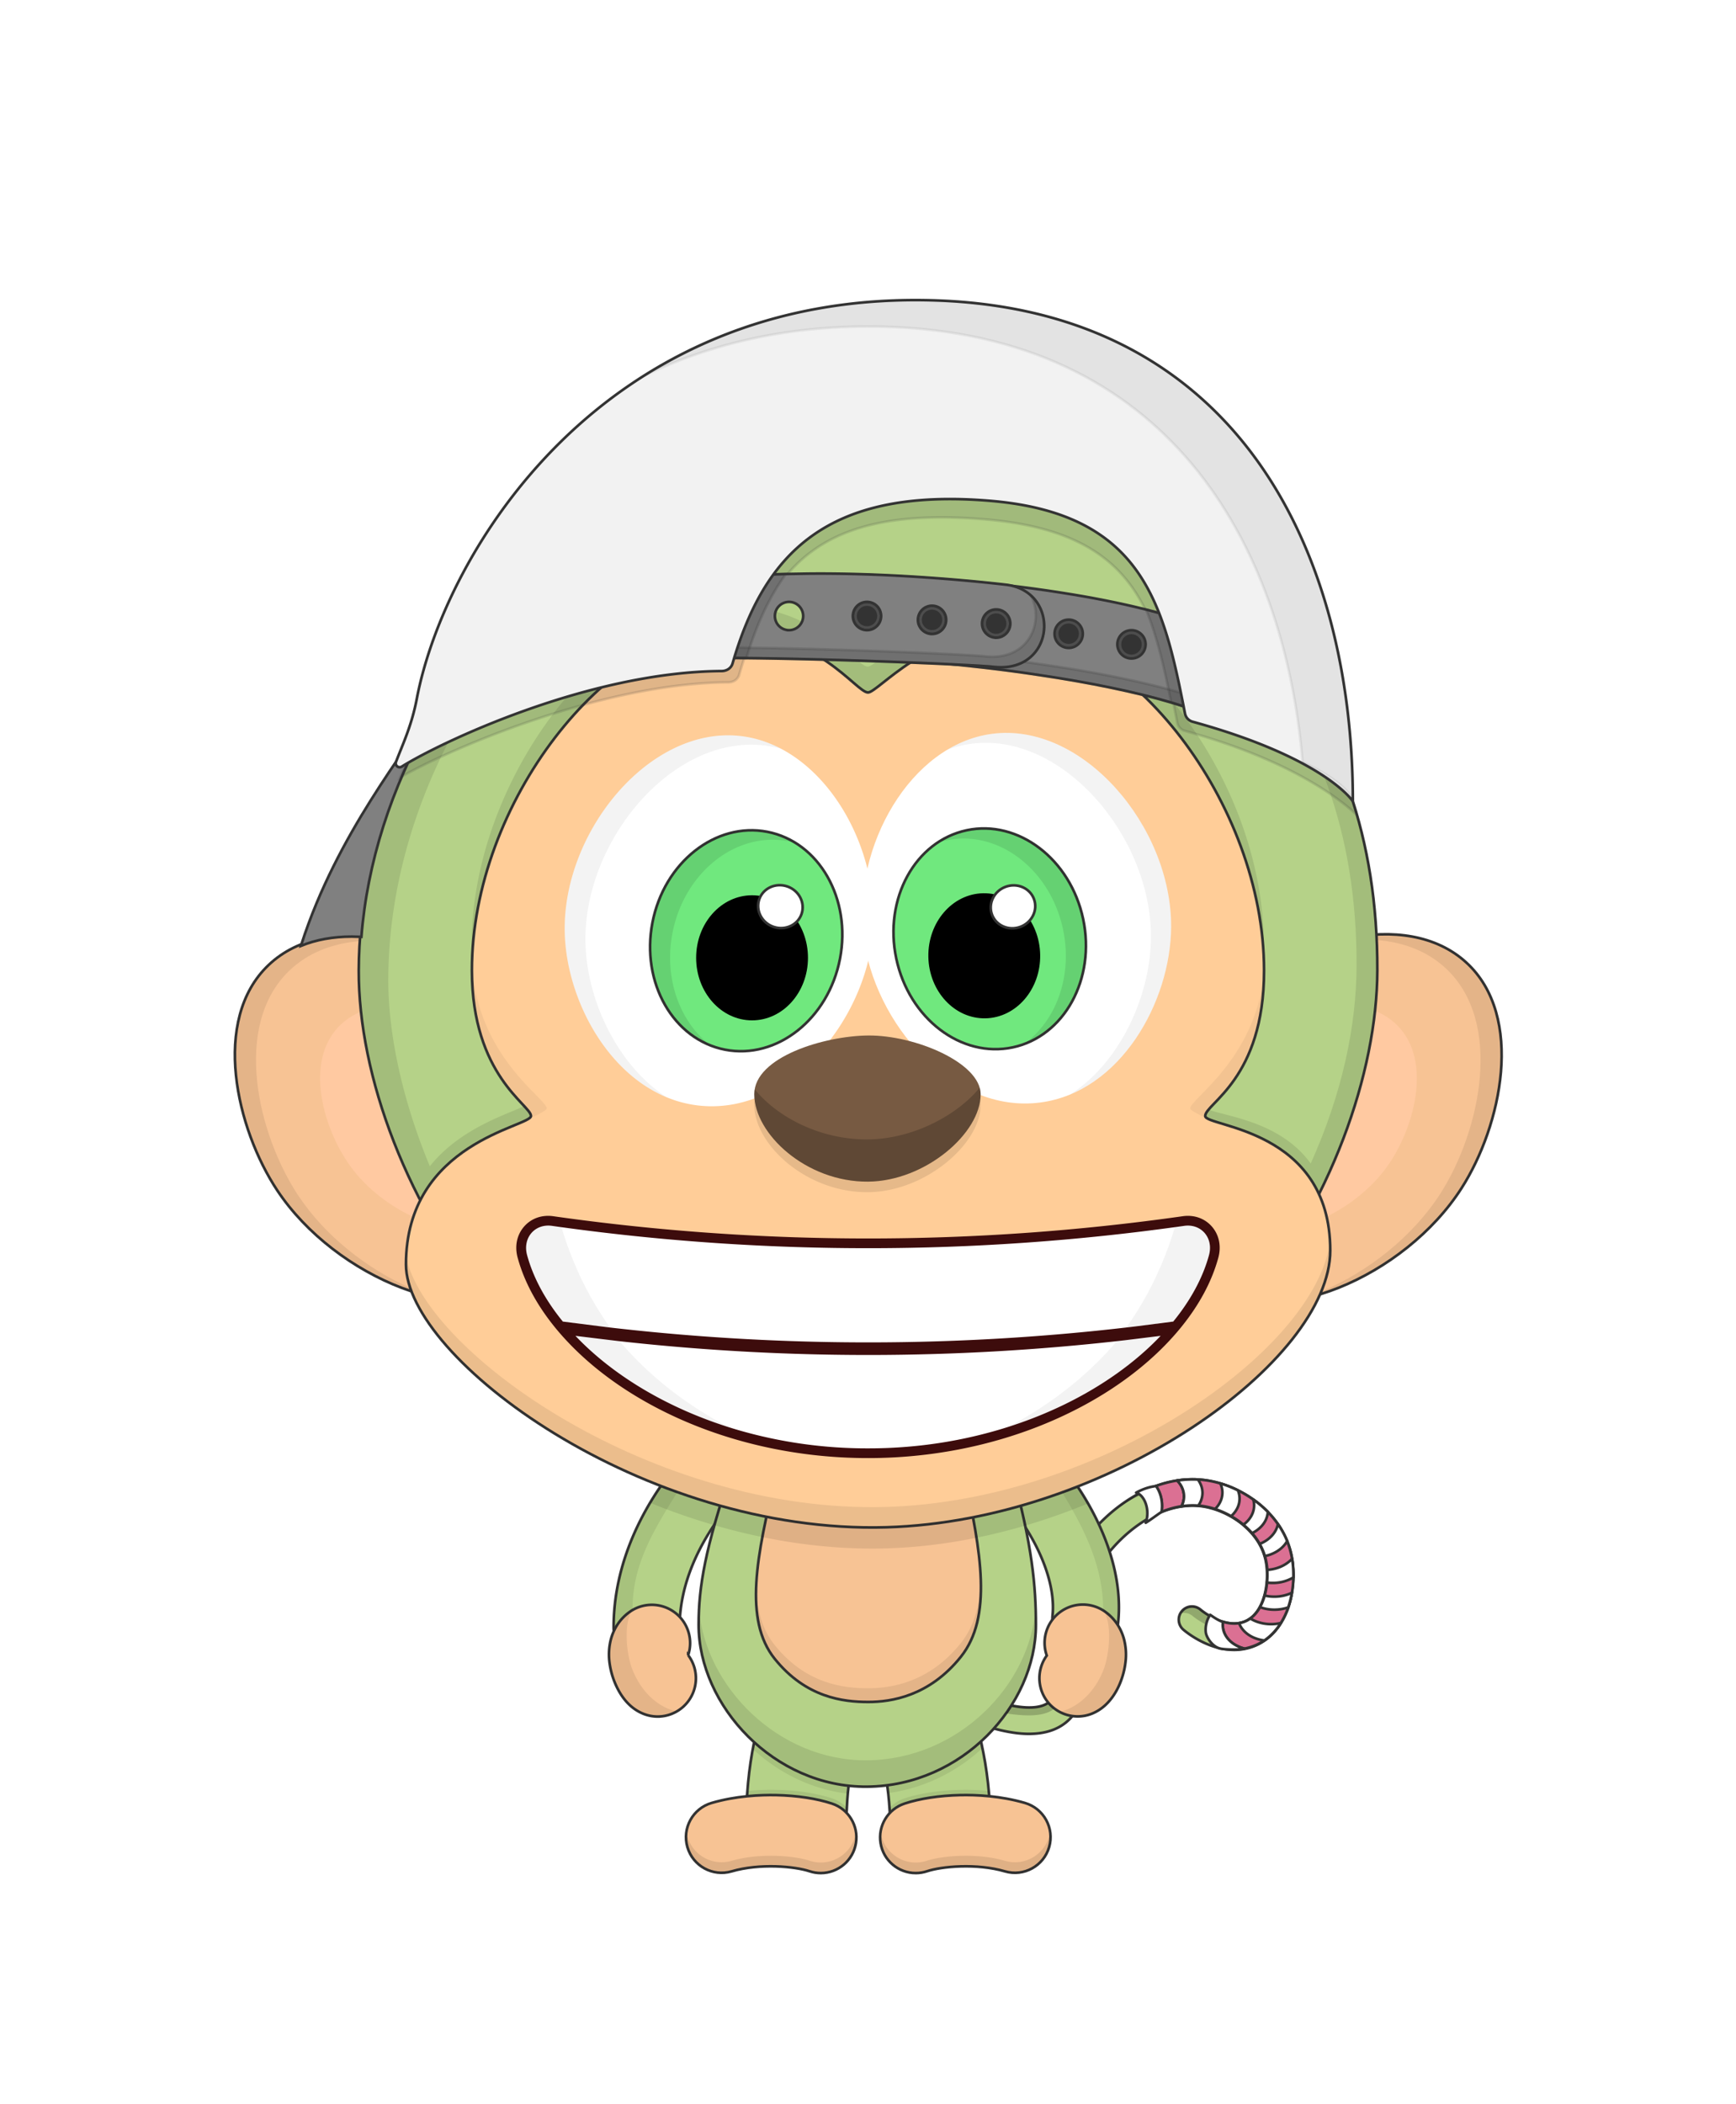 <svg xmlns="http://www.w3.org/2000/svg" xmlns:xlink="http://www.w3.org/1999/xlink" width="3289" height="3985"><style><![CDATA[.B{stroke-width:5}.C{stroke:#333}.D{opacity:.08}.E{opacity:.1}.F{fill:#B5D288}.G{fill:#F7C394}.H{opacity:.2}.I{stroke-linejoin:round}.J{opacity:.05}.K{fill-rule:nonzero}]]></style><defs><radialGradient cx="50%" cy="50%" fx="50%" fy="50%" r="60.606%" gradientTransform="translate(0.5,0.5),scale(1,0.825),rotate(90),scale(1,0.824),translate(-0.5,-0.5)" id="A"><stop stop-color="#fff" stop-opacity=".01" offset="0%"/><stop stop-color="#fff" stop-opacity="0" offset="100%"/></radialGradient><path id="B" d="M0 0h3300v4000H0z"/></defs><g transform="translate(-5 -9)" fill="none"><mask id="C" fill="#fff"><use xlink:href="#B"/></mask><use xlink:href="#B" fill="url(#A)"/><g mask="url(#C)"><path d="M-350 0h4000v4000H-350z"/><g class="B C"><path d="M1954.67 3292.92c-9.895-.045-19.775-.807-29.56-2.28-50.77-7.42-115.16-32.27-196.86-76-12.175-6.514-16.764-21.665-10.25-33.84s21.665-16.764 33.84-10.25c75.45 40.37 136.18 64.12 180.5 70.6 28.93 4.23 49.75 1 61.88-9.64 13.6-11.92 12.4-33 8.83-72.4-4.17-46.12-9.36-103.53 19.78-169.5 22.06-50 60.82-97.58 106.32-130.66 24.68-17.94 50.48-31.1 76.7-39.12 29.15-8.92 58.1-11.24 86.08-6.92 34.55 5.35 69.2 20.88 97.6 43.73 32.6 26.24 54.08 59.73 62.13 96.86 6.6 30.4 4.83 66.52-4.7 96.6-12.26 38.65-36.7 66.3-68.82 77.83-11.23 4.012-23.074 6.043-35 6-49.4 0-90.4-33.45-95.84-38.08a25 25 0 1 1 32.42-38.06c.43.36 43.66 36.65 81.5 23.06 21.92-7.87 32.8-29.3 38.06-45.9 6.9-21.8 8.25-49 3.5-70.9-7.07-32.63-28.16-55.26-44.6-68.5-21.34-17.18-48.27-29.3-73.9-33.27-28.1-4.34-72.73-1.44-125.72 37.07-38.58 28.05-71.38 68.3-90 110.42-23.9 54.16-19.56 102.32-15.72 144.8 4 43.84 7.7 85.25-25.67 114.5-18.03 15.9-42.34 23.82-72.46 23.82zm-724.62-138.46c-34.427 0-62.37-27.844-62.5-62.27-.35-95.35 34-193.1 99.3-282.65 56-76.83 132.08-142.1 208.64-179.1 31.085-15.02 68.46-1.995 83.48 29.1s1.995 68.46-29.1 83.48c-58.66 28.35-117.72 79.46-162 140.22-34.53 47.35-75.62 122-75.3 208.54.06 16.576-6.465 32.497-18.143 44.262s-27.55 18.407-44.127 18.468l-.27-.03z" class="F"/><path d="M1251 3260.17c-8.628-.005-17.186-1.552-25.27-4.57-21.18-7.88-38.24-24.2-50.7-48.5a150.31 150.31 0 0 1-15.12-48.05c-2.1-14.594-1.384-29.455 2.1-43.78 5.57-22 17.94-40.42 35.76-53.2 25.532-18.27 59.92-18.028 85.195.595s35.7 51.398 25.805 81.195a72.53 72.53 0 0 1-57.78 116.29z" class="G"/><path d="M1514.5 3526.24c-1.28 0-2.56 0-3.86-.08-52.422-2.096-93.22-46.288-91.13-98.7 4.64-116.2 33.54-197 54.63-256 6.3-17.6 11.74-32.82 15.66-46.38 9.263-32.792 35.38-58.112 68.443-66.355s68 1.855 91.582 26.462 32.16 59.954 22.505 92.633c-5.55 19.23-12.22 37.88-19.28 57.62-18.85 52.7-40.2 112.44-43.7 199.6-2.028 50.93-43.89 91.185-94.86 91.22z" class="F"/><path d="M1560 3556.6c-7.226-.002-14.404-1.167-21.26-3.45-27.72-9.2-93.83-15.48-147.7.23-35.79 10.434-73.262-10.124-83.695-45.915s10.124-73.262 45.915-83.695c46.2-13.47 92.28-15.5 122.8-14.82 39.22.86 76.58 6.57 105.2 16.06 31.447 10.426 50.682 42.13 45.402 74.838s-33.512 56.75-66.642 56.752z" class="G"/><path d="M1785.37 3528.07c-50.32-.045-91.878-39.32-94.76-89.56-5-87.08-27.4-146.43-47.17-198.8-7.4-19.6-14.4-38.14-20.28-57.27-15.44-50.145 12.695-103.31 62.84-118.75s103.31 12.695 118.75 62.84c4.15 13.5 9.85 28.6 16.46 46.1 22.12 58.62 52.42 138.9 59.1 255 1.444 25.155-7.163 49.853-23.93 68.66s-40.316 30.185-65.47 31.63c-1.85.1-3.7.16-5.53.16z" class="F"/><path d="M1740 3556.6c-33.156.032-61.427-24.018-66.712-56.75s13.98-64.457 45.462-74.86c28.62-9.5 66-15.2 105.2-16.06 30.5-.67 76.6 1.35 122.8 14.82 35.796 10.422 56.367 47.89 45.945 83.686s-47.89 56.367-83.685 45.944c-53.88-15.7-120-9.43-147.7-.23-6.866 2.285-14.054 3.45-21.3 3.45z" class="G"/><path d="M2061.42 3137.38a62.52 62.52 0 0 1-46.413-20.57c-11.865-13.112-17.623-30.636-15.847-48.23 5.42-53.52-18.62-122.2-65.95-188.4-44.74-62.6-107-117.4-162.44-143a62.5 62.5 0 0 1-10.235-108.202 62.5 62.5 0 0 1 62.655-5.269c37.53 17.33 76.84 43.5 113.66 75.63 36.7 32.183 69.608 68.47 98.05 108.15 65.7 91.92 97.2 189.1 88.63 273.68-3.235 31.885-30.06 56.16-62.1 56.2z" class="F"/><path d="M2046.8 3259.9c-27.296-.004-52.28-15.332-64.648-39.666s-10.027-53.55 6.058-75.604c-10.432-29.635-.6-62.616 24.377-81.688s59.376-19.892 85.223-2.032c18 12.46 30.73 30.63 36.68 52.55a115.44 115.44 0 0 1 2.88 43.75c-4.06 35.05-23.3 81.66-64.13 97.67a72.44 72.44 0 0 1-26.44 5.02z" class="G"/><path d="M1675.55 2468.72c55.3 3.4 93.4 43.63 127.17 80.31 39.32 42.72 80.12 104.46 119 245.3 39.4 142.77 45.88 220.06 45.88 292 0 153.62-140.68 305.1-320 306.63-175.53 1.5-319-153-319-306.63 0-72.8 12.64-145.3 62.27-292.3 48.16-142.67 92.57-200.23 125.82-235.1 37.52-39.33 90.03-94.43 158.86-90.2z" class="F"/><path d="M1647.3 2512.77c41-.36 82.22 51.85 113.58 106.22 48.06 83.32 65.36 157.62 70.56 181.37 32.46 148.28 54.24 271.27-6 346.6-59.9 74.9-132.36 85.58-175.4 85.58-47.55 0-118.32-8.27-177.4-81.9-58.83-73.3-34.76-194.73 3.5-350.46 3.93-16 38.3-103.8 95.44-210.33 18.2-34 42.82-76.8 75.73-77.1zm-1133.5-676c-109.3 103.92-60.9 310.4 16.55 426.94 110.37 166.07 358.2 267.53 482.6 176 129.94-95.63 107.64-388.85-48.6-538.55-116.65-111.8-337.5-171.86-450.54-64.4z" class="G"/></g><path d="M645.57 1954.6c-64.75 69.33-26.65 197.17 26.33 267.46 75.5 100.15 234.9 154.6 309.6 92.47 78-64.9 53.06-248.18-50.63-336.34-77.4-65.83-218.33-95.3-285.3-23.6z" fill="#FFC9A1"/><path d="M2783.2 1832.12c111.1 102 66.32 309.3-9.1 427.16-107.46 168-353.47 273.75-479.46 184.37-131.58-93.35-114.4-386.92 39.2-539.32 114.68-113.78 334.45-177.7 449.35-72.2z" class="B C G"/><path d="M2653.5 1952.22c66 68.2 30.1 196.68-21.65 267.88-73.75 101.45-232.17 158.7-307.94 97.86-79.14-63.53-57.4-247.22 44.75-337.18 76.26-67.16 216.64-99.08 284.84-28.56z" fill="#FFC9A1"/><g class="B C"><path d="M2150.32 839c42.32-35.85-124.32-76-146.52-139.5-26.8-76.5 395.6 127.1 331.57 261.08-5 10.5-55.43 94-417.6-23.77C2315.92 1066 2615.92 1340 2614.5 1847.06c-1.1 388.75-348.57 990.75-964.93 996.12-594.62 5.2-966-596.16-964.93-996.12 1.32-488.44 432.22-991 966.1-1028.56 319.4-22.45 464.56 50.1 499.6 20.5z" class="F I"/><path d="M1649.57 1320.55c19.15-.16 112.4-116.75 268-116.74 223.53 0 482 324.76 482.28 643.25.16 205.85-111.65 252-111.45 275.7.2 21.13 236.88 22.58 236.88 254.7 0 209.25-420.37 512-840.86 524.16-461.3 13.34-910.3-319.74-910.3-497.74 0-232.44 237-260.58 236.85-281.27s-111.76-76.15-111.93-275.55c-.26-318.5 259.27-643.25 482.47-643.25 172.43-.01 245.34 116.94 268.07 116.74z" fill="#FFCD98"/></g><g fill="#3D0C0C"><path d="M2248.46 2330.77c32.4-4.6 56 22.77 47.08 55.45-11.75 43.1-35 85.68-67.74 125.82-7.453 9.153-15.4 18.153-23.87 27-115.5 121.7-320.37 213.48-554.36 213.08-234 .4-438.88-91.4-554.37-213.08-8.447-8.86-16.403-17.86-23.87-27-32.77-40.14-56-82.73-67.74-125.83-8.9-32.67 14.68-60 47.08-55.44 397.27 56.43 800.52 56.43 1197.8 0z"/><path d="M1651 2770.57h-3c-112.73 0-225.78-21.46-327-62.1-95.65-38.4-178.38-92.6-239.24-156.73-8.78-9.2-17.13-18.66-24.8-28.07-34.94-42.8-58.9-87.4-71.24-132.62-6-21.92-1.43-43.5 12.46-59.24 13.5-15.3 33.55-22.34 55-19.3 197.53 28.062 396.796 42.146 596.3 42.15a4238.45 4238.45 0 0 0 596.3-42.15c21.45-3.05 41.5 4 55 19.3 13.88 15.73 18.42 37.32 12.45 59.24-12.32 45.2-36.3 89.82-71.25 132.63-7.7 9.47-16.06 18.92-24.8 28.1-60.83 64.1-143.56 118.3-239.2 156.7-101.1 40.63-214.15 62.1-326.98 62.1zm-1.5-36.85c108.65.2 217.5-20.37 314.78-59.43 90.77-36.45 169-87.6 226.25-147.9 8.1-8.5 15.82-17.24 22.95-26 31.68-38.8 53.3-78.85 64.25-119 2.65-9.73 1-18.9-4.53-25.17-5.23-5.92-13.1-8.47-22.18-7.18a4275.86 4275.86 0 0 1-1203 0c-9.08-1.3-17 1.26-22.18 7.18-5.53 6.27-7.18 15.44-4.53 25.17 11 40.2 32.57 80.24 64.24 119 7.07 8.68 14.78 17.4 22.93 26 57.27 60.34 135.5 111.5 226.27 147.93 96.85 38.9 205.16 59.44 313.3 59.44l1.46-.03z" class="K"/></g><path d="M2295.54 2386.2c-11.75 43.1-35 85.7-67.74 125.83l-72.45 9.3-13.33 1.58a4258.44 4258.44 0 0 1-968 1.93l-17.87-2.06-84.78-10.74c-32.77-40.14-56-82.73-67.74-125.83-8.9-32.67 14.68-60 47.08-55.44l15.65 2.2 14.74 2a4258.53 4258.53 0 0 0 1153.33-2.23l10.13-1.4 3.94-.56c32.35-4.6 55.94 22.78 47.04 55.45zm-91.6 152.86c-48.1 50.68-111.7 96.17-186.44 132a794.96 794.96 0 0 1-90.22 36.51c-84.24 28.3-178.35 44.76-277.7 44.6a874.34 874.34 0 0 1-243.1-33.8 814.2 814.2 0 0 1-94.37-33.52c-88-37.57-162.38-88.32-216.88-145.75l81.2 9.87 15.55 1.7a4257.87 4257.87 0 0 0 932.16-1.87l11-1.25 68.8-8.48zm-795.64-1136c154.9 18 266.48 208.75 250 376.77-16.38 167.34-162.7 342-329.88 323-151.8-17.3-250.26-186.22-253.5-328.16-4.3-190.16 160.84-391.67 333.38-371.6z" fill="#fff"/><path d="M1378.695 1997.093c-98.035-19.02-159.7-126.917-137.595-240.795s119.624-190.9 217.66-171.87 159.7 126.918 137.595 240.796-119.624 190.9-217.66 171.87z" fill="#70E87E" class="B C"/><ellipse cx="1429.83" cy="1823.1" rx="105.94" ry="118.46" fill="#000"/><g fill="#fff"><path d="M1470.043 1764.266c-22.07-7.81-33.945-31.23-26.5-52.266s31.408-31.772 53.48-23.96 33.945 31.23 26.5 52.266-31.408 31.772-53.48 23.96z" class="B C"/><path d="M1884 1398.9c-154.54 20.68-262.8 213.36-243.4 381.08 19.3 167 168.63 339.1 335.47 317.13 151.47-19.94 247-190.55 247.73-332.52.98-190.16-167.66-388.73-339.8-365.7z"/></g><path d="M1703.112 1824.644c-24.078-113.475 35.684-222.43 133.372-243.16s196.548 54.57 220.627 168.045-35.684 222.43-133.372 243.16-196.548-54.57-220.627-168.045z" fill="#70E87E" class="B C"/><path d="M1763.85 1821.11c-1.142-65.37 45.395-119.27 103.856-120.3s106.85 51.223 107.99 116.593-45.395 119.27-103.856 120.29-106.85-51.224-107.99-116.594z" fill="#000"/><path d="M1884.45 1741.366c-7.8-20.902 3.653-44.526 25.584-52.72s46.078 2.12 53.89 23.023-3.653 44.526-25.584 52.72-46.078-2.12-53.89-23.023z" fill="#fff" class="B C"/><path d="M1434.05 2081.38c0 75.28 98.57 166.65 215.68 165.63 107.93-.94 213.18-91.24 213.18-165.4 0-59.68-124.17-112.16-213.18-111.4-82.63.72-215.68 40.57-215.68 111.17z" fill="#775A42"/><g fill="#000"><path d="M784.5 2454.76c-97.43-32.35-195.32-102.5-254.16-191-77.46-116.54-125.85-323-16.55-426.94 45.17-42.94 107.55-59.13 173.62-56l-.8 10.6c-50.6 4.15-97.1 21.38-132.83 55.35-109.3 103.92-60.9 310.4 16.55 426.94 50.3 75.7 129.16 138 211.87 174.64.7 2.12 1.48 4.25 2.3 6.4zm1989.6-195.48c-60.7 94.85-165.55 169.87-268 201.12l2.26-5.3c88.2-36.93 173.43-104 225.78-185.82 75.4-117.87 120.2-325.17 9.1-427.16-35.38-32.48-80.7-48.9-129.86-52.74l-.5-10.44c64.45-3.4 125.42 11.93 170.36 53.18 111.06 102 66.28 309.3-9.13 427.16z" class="D"/><path d="M1862.9 2101.6c0 74.17-105.25 164.47-213.18 165.4-117.1 1-215.68-90.35-215.68-165.63a54.13 54.13 0 0 1 .71-8.78c9 72.83 103.62 155.38 215 154.4 102.38-.9 202.34-82.18 212.35-153.85.54 2.78.808 5.607.8 8.44z" class="E"/><path d="M1160.9 2523.35l-4.8-.56-84.78-10.75c-32.77-40.14-56-82.73-67.74-125.82-8.9-32.68 14.68-60 47.08-55.45l18.12 2.53c19.6 65.9 49.4 130.34 92.1 190.05zM1385.54 2712c-25.38-8-49.867-17.067-73.46-27.2-88-37.57-162.38-88.32-216.88-145.75l83.7 10.14c52.43 61.8 120.22 117.44 206.65 162.8zm910-325.78c-11.75 43.08-35 85.68-67.74 125.82l-72.45 9.3-16.47 1.94c42.55-59.77 72.34-124.18 92-190.06l3.48-.47 10.12-1.4 3.94-.56c32.43-4.6 56.02 22.77 47.12 55.45zm-91.6 152.84c-48.1 50.68-111.7 96.17-186.44 132a795.27 795.27 0 0 1-90.22 36.52l-11.32 3.7c85.48-45.4 152.78-100.72 205.06-162.16l3.1-.34 11-1.26 68.8-8.47z" class="J"/><path d="M1983.57 957.05l1.8.5-11.62-3.74 9.8 3.23zm231.6-95.7c-53.4 62.4-211.8-40-531.22-17.54-533.87 37.53-942 531.82-943.3 1020.27-.3 106.94 28.6 233.52 78.72 353.8 58.8-73.84 151.53-99.67 178.6-114.16 7.94 8.57 13 14.5 13 18.9v.36a1.89 1.89 0 0 1 0 .26c-.083.386-.232.755-.44 1.1l-.17.28c-.47.666-1.03 1.265-1.66 1.78l-.32.26a37.88 37.88 0 0 1-6.52 4l-1.6.8c-3.74 1.83-8.36 3.82-13.67 6l-19.3 8-3.1 1.3-13 5.67-3.4 1.54-6.96 3.24-7.15 3.46-1.8.9-1.82.9-3.67 1.87-11.18 5.94-7.56 4.3-3.9 2.3-9.44 5.9-1.9 1.24-5.74 3.84-1.9 1.32c-3.18 2.22-6.35 4.514-9.5 6.88a326.67 326.67 0 0 0-7.54 5.87l-5.6 4.62c-.62.5-1.24 1-1.85 1.58l-1.84 1.6a128.45 128.45 0 0 0-3.66 3.27l-1.82 1.67-1.8 1.7-3.42 3.28-1.95 1.93-3.52 3.6-1.74 1.83c-2.32 2.447-4.603 4.964-6.85 7.55l-3.33 3.92-1.65 2a188.17 188.17 0 0 0-3.82 4.8c-1.16 1.486-2.297 2.997-3.4 4.53l-.3.4-.95 1.32-.94 1.33-1.7 2.4-2.56 3.8c-.13.18-.25.35-.36.53l-.57.85-.32.5-2 3.2a31.37 31.37 0 0 0-1 1.641l-3.08 5.13c-.15.25-.3.5-.43.75l-2.92 5.22c-.005.026-.005.054 0 .08l-1.44 2.7-1.43 2.75c-76.27-147.6-117-302.56-116.6-435.33 1.32-488.45 432.22-991 966.1-1028.57 319.4-22.45 464.56 50.1 499.6 20.46 42.18-35.75-124.46-75.9-146.65-139.4-8.57-24.46 28.82-20.27 81.55 1.13-20-2.88-31 1.83-25.55 15.87 19.38 50.4 194.5 99.08 155.35 144.83z" class="E"/><path d="M1040.82 2108.6c0 3.67-23.8 15.25-36.4 20.62 4.23-2.4 6.58-4.54 6.58-6.6-.18-20.6-111.76-76.15-111.93-275.54v-6.48a175.63 175.63 0 0 1 .1-5.95c10.27 177.4 141.5 254.34 141.66 273.95z" class="J"/><path d="M1287.84 3250.1a72.31 72.31 0 0 1-62.11 5.5c-21.18-7.88-38.24-24.2-50.7-48.5-7.707-15.052-12.82-31.297-15.12-48.05-2.1-14.594-1.384-29.455 2.1-43.78 1.45-5.753 3.418-11.362 5.88-16.76-.22-2.103-.333-4.216-.34-6.33-.33-90.45 30.55-183 89.47-268.77l.85.32 30.5 11.32c-49.47 78.73-85.32 140.9-85 223.4-17 21.83-12.63 82.94.5 114.5 27.14 65.18 76.6 76.82 83.98 77.14z" class="D"/><path d="M2294.33 2128.38c-12.95-5.65-34.48-16.28-34.45-19.77.16-18.9 121.63-90.8 139.95-254.23-2.45 199.63-111.6 244.95-111.4 268.37.02 1.98 2.12 3.8 5.9 5.63z" class="J"/><path d="M1624.07 3510.34a67.43 67.43 0 0 1-85.32 42.82c-27.72-9.2-93.83-15.48-147.7.23-22.1 6.437-45.958 1.172-63.297-13.97a67.52 67.52 0 0 1-22.363-60.84 69.49 69.49 0 0 0 2 8.9c10.44 35.8 47.907 56.345 83.7 45.92 53.88-15.7 120-9.43 147.7-.23a67.51 67.51 0 0 0 88-54.08 67.09 67.09 0 0 1-2.72 31.26zm368.6-2.87a67.45 67.45 0 0 1-83.7 45.92c-53.88-15.7-120-9.43-147.7-.23a67.51 67.51 0 0 1-88-74.08 67.45 67.45 0 0 0 88 54.08c27.72-9.2 93.83-15.48 147.7.23a67.45 67.45 0 0 0 83.7-45.92 69 69 0 0 0 2-8.89 67.06 67.06 0 0 1-2 28.9z" class="E"/><path d="M2137.37 3157.2c-4.06 35.05-23.3 81.66-64.13 97.67-19.976 7.863-42.413 6.445-61.24-3.87 10.47-1.34 56.85-14.72 82.77-77 13.12-31.56 17.35-93 .34-114.84.3-78.53-32-149-77.8-223.56l29.3-11c57.7 86.8 84.94 177.3 76.9 256.66-.2 1.87-.47 3.7-.8 5.5 5.26 8.274 9.23 17.3 11.77 26.77 3.738 14.236 4.72 29.056 2.9 43.66z" class="D"/><path d="M1609.44 3433.13l-.08 1.9-.58 7.4a67.23 67.23 0 0 0-27.53-17.4c-28.62-9.5-66-15.2-105.2-16.06a459.36 459.36 0 0 0-55.71 2.13l.68-10.07a462.92 462.92 0 0 1 55-2.06c39.22.86 76.58 6.57 105.2 16.06a67.16 67.16 0 0 1 28.22 18.11zm269.73-22.13c-18.334-1.765-36.757-2.433-55.17-2-39.22.86-76.58 6.57-105.2 16.06-10.592 3.497-20.146 9.576-27.8 17.7a82.85 82.85 0 0 1-.34-4.2l-.32-5.1c7.757-8.466 17.556-14.8 28.46-18.4 28.62-9.5 66-15.2 105.2-16.06a462.75 462.75 0 0 1 54.36 2l.8 10z" class="D"/><path d="M1433.72 3308.76c48.55 44.14 110.63 75 179.06 82.5a485.32 485.32 0 0 0-1.54 14.83c-69-7.92-131.44-39.58-180-84.6l2.48-12.73zm432.6 11.14c-47.76 44.3-109.47 75.84-178.6 85.2l-1.9-14.74c68.6-8.88 130-39.6 177.8-83l2.7 12.53z" class="D"/><path d="M1967.6 3086.38c0 153.62-140.68 305.1-320 306.63-175.53 1.5-319-153-319-306.63 0-10 .24-20.06.8-30.27 11.56 146.84 150.22 288.35 318.23 286.9 172.85-1.48 309.8-142.3 319.43-290.07.4 11.4.55 22.5.55 33.44z" class="E"/><path d="M1825.4 3147c-59.9 74.88-132.36 85.57-175.4 85.57-47.55 0-118.32-8.27-177.4-81.9-27.7-34.52-37-79.73-35.13-134.17 1.64 43 12 79.3 35.13 108.17 59.1 73.62 129.86 81.9 177.4 81.9 43 0 115.5-10.7 175.4-85.57 25.37-31.72 36.2-71.88 37.82-118.83 1.77 58.18-7.88 107.37-37.82 144.83z" class="D"/><path d="M2046.63 2824.52c-35 13.72-71 26-107.74 36.45l-16.56 4.6c-77.34 20.83-157.6 33.74-237.88 36.06-102.94 3-205.27-11.3-302.13-37.25l-13-3.57c-38.43-10.76-76-23.34-112.26-37.4-7.24 10.54-14.053 21.173-20.44 31.9 39.65 16.15 80.106 30.237 121.2 42.2l1.17-1.73-.53 1.92c103.84 30.14 214.56 47.13 326 43.9 88.47-2.56 176.94-18 261.5-42.7l1.36-.4a1194.8 1194.8 0 0 0 119.15-42c-6.153-10.7-12.767-21.37-19.84-32z" class="E"/><path d="M2002.6 3244.86c-21.27 18.38-65.08 13.14-91.57 9.3a312.91 312.91 0 0 0 10.07-14.94c3.86.76 7.607 1.407 11.24 1.94 26.64 3.9 46.4 1.46 58.83-7.25a71.2 71.2 0 0 0 11.43 10.94zm358.62-163.96a48.04 48.04 0 0 0 6.4-2.83 51.65 51.65 0 0 1-21.4 14.83c-37.83 13.6-81.06-22.7-81.5-23.06a25 25 0 0 0-23.13-5 24.24 24.24 0 0 1 2.9-4.2c8.953-10.5 24.73-11.77 35.24-2.82.43.38 43.66 36.66 81.5 23.07zm85.72-30.78c-9.47 29.84-26.2 53.12-48.1 67.5 14.6-14.05 25.94-32.88 33.1-55.5 9.54-30.08 11.3-66.18 4.7-96.6-8.05-37.13-29.53-70.63-62.13-96.87-28.4-22.85-63.05-38.38-97.6-43.73-28-4.32-56.93-2-86.08 6.92-26.2 8-52 21.2-76.7 39.12l-3.77 2.78a320.38 320.38 0 0 1 18.77-14.78c24.68-17.93 50.48-31.1 76.7-39.12 29.15-8.92 58.1-11.24 86.08-6.92 34.55 5.35 69.2 20.88 97.6 43.73 32.6 26.24 54.08 59.74 62.13 96.87 6.6 30.4 4.83 66.47-4.7 96.6z" class="H"/><path d="M1862.9 2081.6c0 74.17-105.25 164.47-213.18 165.4-117.1 1-215.68-90.35-215.68-165.63-.001-3.12.263-6.235.8-9.3 42.18 52.17 123.35 95.66 214.4 94.95 85.1-.67 168.7-45.3 211.9-97.87a45.33 45.33 0 0 1 1.78 12.45z" class="H"/><path d="M1484.52 1427a214.37 214.37 0 0 0-31.9-6.17c-175.15-20.17-342.8 182.73-338.4 374.18 2.47 107.25 59.36 229.8 152.7 291.65-116.4-48.78-189.2-190.33-192-312-4.33-190.1 160.82-391.6 333.36-371.55 26.673 3.188 52.526 11.288 76.25 23.9zm739.25 337.6c-.66 123.27-72.75 268.13-190.88 317.2 95.3-61.62 152.08-188.08 152.66-297.55 1-190.6-168-389.6-340.57-366.52a211.81 211.81 0 0 0-45.38 11.34c26-15.6 54.3-26.14 84.37-30.17 172.17-23.04 340.8 175.53 339.8 365.7z" class="J"/><path d="M1512.25 1605.54a160.45 160.45 0 0 0-13.25-3.16c-99.1-19.24-197.56 58.5-219.9 173.6-16.75 86.35 14.07 169.22 72.35 213.35-81.88-32-130.23-129.93-110.25-232.9 22.12-114 119.58-190.9 217.68-171.85 18.918 3.673 37.005 10.773 53.37 20.95zm432.85 380.86c60.86-43.65 92.6-129.07 73.87-217.3-24.16-113.85-123.2-189.28-221.22-168.48a157.2 157.2 0 0 0-17.52 4.78 157.99 157.99 0 0 1 56.34-24.1c97.76-20.75 196.54 54.48 220.65 168 22.3 105.1-27.16 206.17-112.12 237.1zm454.3-188.34c0 6.467-.104 12.78-.3 18.94-15.7-308.54-265-613.2-481.5-613.2-155.64 0-248.88 116.58-268 116.74-22.73.2-95.64-116.74-268-116.74-215.85 0-465.7 303.73-481.65 611.8l-.18 3.62c0 1.22-.1 2.43-.16 3.65l-.14 3.63c-.52-9.14-.8-18.626-.8-28.46-.26-318.5 259.27-643.25 482.47-643.26 172.4 0 245.3 117 268 116.75 19.15-.17 112.4-116.75 268-116.75 223.53.01 482.04 324.77 482.28 643.26z" class="E"/><path d="M2525.3 2377.46c0 209.26-420.37 512-840.86 524.16-461.3 13.34-910.3-319.74-910.3-497.74 0-4.76.1-9.427.3-14 38.6 182.8 468.4 486 909.44 473.26 406.2-11.75 812.27-294.1 841-502.25.287 5.407.43 10.93.43 16.57z" class="D"/><path d="M2614.5 1847.07c-.36 127.74-38.12 278.5-110.54 423.57-58.2-126.52-215.38-130.67-215.53-147.9 0-3.44 2.3-7.34 6.3-12.14 29.88 12.38 135.9 21.8 193.55 102.1 59.3-132.15 86.52-259.16 86.84-374.86 1.43-510.1-312.88-784.54-713.42-914.5 35.1 11.4 34.68 6.38 56.06 13.48C2315.92 1066 2615.92 1340 2614.5 1847.07z" class="E"/></g><g class="C"><g class="B I"><g fill="#DB7093"><path d="M2248.2 2842.8c.03 6.614-1.553 13.135-4.6 19a168.31 168.31 0 0 0-37.95 10.64c.655-3.966.963-7.98.92-12-.13-14.2-4.44-27.1-11.46-36.94a209.44 209.44 0 0 1 40.32-10.41 46 46 0 0 1 3.56 4.13 41.88 41.88 0 0 1 9.22 25.58z"/><path d="M2455.4 2992v4.7a201.4 201.4 0 0 1-2.8 29c-.58 3.4-1.25 6.8-2 10.13l-.63 2.68a26.85 26.85 0 0 1-.34 1.35c-.15.65-.32 1.3-.5 1.93l-1.26 4.5-1 3.4c-.3 1.13-.8 2.45-1.2 3.66-3.51 10.373-8.21 20.305-14 29.6a116.42 116.42 0 0 1-10.19 13.94c-.2.25-.4.5-.62.75l-.34.38-1.78 2c-1.06 1.16-2.13 2.28-3.23 3.38l-2 1.94-1.16 1.08c-.65.6-1.3 1.22-2 1.8h-.06c-.7.62-1.38 1.2-2.08 1.78s-1.3 1.08-2 1.6l-.78.62-1.46 1.1a88 88 0 0 1-3.62 2.59 97.14 97.14 0 0 1-22.16 11.32c-5 1.793-10.132 3.19-15.35 4.18a71.2 71.2 0 0 1-7.93-2.47c-17.93-6.8-30.86-20.48-33-37.57a39.64 39.64 0 0 1 .09-10.77c9.67 2.9 20.2 4.33 30.6 2.6 1.13-.18 2.26-.4 3.4-.67l.92-.22.4-.1a18.96 18.96 0 0 0 1.42-.39l1.58-.5c.58-.18.85-.3 1.3-.44 1.18-.427 2.33-.896 3.45-1.4.95-.4 1.87-.87 2.78-1.34.3-.15.6-.3.86-.48a.44.44 0 0 0 .18-.09c.25-.13.5-.26.72-.4a48.69 48.69 0 0 0 4.3-2.79c8-5.74 13.93-13.47 18.35-21.5l.66-1.22c.75-1.44 1.47-2.9 2.13-4.32a105.8 105.8 0 0 0 1.94-4.48c.45-1.1.87-2.2 1.27-3.3.6-1.64 1.147-3.24 1.64-4.8l.3-1c.3-.94.57-1.9.83-2.86 2.237-8.06 3.743-16.308 4.5-24.64.2-2.22.38-4.46.48-6.7 0-.64.07-1.3.1-1.94a3.84 3.84 0 0 0 0-.48c0-.77.06-1.56.06-2.34.05-2.1 0-4.2 0-6.3 0-1.08 0-2.16-.1-3.24 0-.8-.07-1.6-.13-2.4v-.62c-.376-6.244-1.218-12.452-2.52-18.57-.56-2.58-1.207-5.093-1.94-7.54-.022-.088-.05-.175-.08-.26-.2-.73-.42-1.46-.66-2.16 0-.12-.08-.23-.1-.35-.2-.7-.45-1.35-.7-2-.07-.22-.15-.43-.23-.65-.23-.68-.48-1.34-.72-2a62.34 62.34 0 0 0-.94-2.39l-.83-2-.8-1.84c-.2-.43-.38-.85-.6-1.27-.64-1.36-1.3-2.72-2-4l-2.2-4.07c-4.13-7.255-8.982-14.076-14.48-20.36l-2.25-2.54c-.74-.82-1.25-1.35-1.88-2-2.08-2.18-4.16-4.24-6.2-6.15a110.13 110.13 0 0 0-2.05-1.87l-2-1.78a53.3 53.3 0 0 0-2-1.7l-2.1-1.73c-6.662-5.35-13.74-10.16-21.17-14.38-1.3-.75-2.62-1.47-3.94-2.18-1-.55-2-1.08-3.06-1.6l-.92-.47-2-1a173.88 173.88 0 0 0-7-3.21l-2.85-1.2-.84-.34c-1-.4-2-.78-3-1.16l-.17-.07a101.24 101.24 0 0 0-2.77-1l-.48-.18c-1.1-.4-2.2-.77-3.3-1.12-7.35-2.422-14.886-4.248-22.53-5.46-3.1-.48-6.2-.84-9.3-1.07l-2.62-.2c-3.1-.2-6.2-.27-9.3-.22h-1.44l-2.2.07c-1.45 0-2.9.13-4.36.23l-2.2.17-2.4.22-2.38.26-4.78.65c3.057-5.865 4.64-12.386 4.6-19-.156-9.294-3.4-18.272-9.22-25.52a46.06 46.06 0 0 0-3.56-4.13l3.9-.58 3.33-.4 2.38-.25a126.88 126.88 0 0 1 3.88-.36l1.56-.13 1.68-.12 3.37-.18h.38l4-.13 4.25-.05h3.46l2.2.05 2.08.08 2.6.13a181.39 181.39 0 0 1 17.48 1.83 191.47 191.47 0 0 1 24.92 5.62 196.84 196.84 0 0 1 10.51 3.41l3.05 1.1 3.15 1.2 1.57.63 1.56.64 2.82 1.17 4.08 1.8 2.6 1.2c.6.26 1.17.54 1.74.82l2.24 1.1c10.11 4.995 19.808 10.787 29 17.32l2.58 1.85 3.5 2.62c.24.17.47.35.7.54a121.3 121.3 0 0 1 3.36 2.63c.56.44 1.1.9 1.65 1.35l2.1 1.74c1 .8 1.9 1.63 2.84 2.45l.13.1 2.5 2.25c1.1 1 2.2 2 3.28 3.07.84.78 1.66 1.57 2.46 2.36l2.5 2.53a178.68 178.68 0 0 1 19.08 23l1.88 2.73a48.16 48.16 0 0 1 1.19 1.84c1 1.52 2 3 2.9 4.58l.83 1.4 1.6 2.78 2.54 4.64c.53 1 1.05 2 1.56 3.07l1.7 3.52.9 2c.86 1.88 1.673 3.783 2.44 5.7 3.36 8.268 6.003 16.81 7.9 25.53.55 2.6 1.06 5.24 1.5 7.92l.6 3.87.24 1.74c0 .16 0 .32.05.47l.26 2.08.27 2.5.2 2.2a179.87 179.87 0 0 1 .73 12.82v1.93c.12 1 .12 2.1.12 3.1z"/></g><path d="M2283.23 2836a41.92 41.92 0 0 1-8 24.65 129.49 129.49 0 0 0-13.36-.4 150.11 150.11 0 0 0-8.74.47l-2.4.22-2.38.26-4.78.65a40.71 40.71 0 0 0 4.61-19c-.156-9.294-3.4-18.272-9.22-25.52-1.104-1.446-2.293-2.825-3.56-4.13l3.9-.58 3.33-.4 2.38-.25 3.88-.36 1.56-.13 1.68-.12 3.37-.18h.38l4-.13 4.25-.05h3.46l2.2.05 2.08.08 2.6.13a44.57 44.57 0 0 1 5.11 8.67 40.46 40.46 0 0 1 3.62 16.07zm70.27 11a40.65 40.65 0 0 1-5.07 19.91 50.55 50.55 0 0 1-11 13.7 151.14 151.14 0 0 0-3.94-2.181 163.97 163.97 0 0 0-26.43-11.33 48.87 48.87 0 0 0 9.53-13 40.72 40.72 0 0 0 4.33-18.5 39.72 39.72 0 0 0-1.78-11.4c-.585-1.9-1.307-3.774-2.16-5.58a196.84 196.84 0 0 1 10.51 3.41 209.04 209.04 0 0 1 22.8 9.67c2.07 4.85 3.16 10.058 3.2 15.33v-.01zm53.5 25.53a39.74 39.74 0 0 1-1.83 9.95c-4 12.7-14.25 23.5-28 30.32-5.034-5.766-10.525-11.117-16.42-16a57.2 57.2 0 0 0 8.55-7.72c7.45-8.27 11.78-18.36 11.7-29.23 0-.62 0-1.25-.07-1.87a40.1 40.1 0 0 0-1.52-8.9 198.35 198.35 0 0 1 10.13 7.64c.56.44 1.1.9 1.65 1.35a196.18 196.18 0 0 1 15.82 14.46zm36.6 55.27a48.32 48.32 0 0 1-5.07 7.32c-8.52 10.22-21.65 17.86-37.1 21.1a107.43 107.43 0 0 0-7.62-19 98.19 98.19 0 0 0-2.19-4.07c13.75-5.5 24.65-14.77 30.44-26a41.49 41.49 0 0 0 4-11.59 159.49 159.49 0 0 1 8.4 13.33 157.42 157.42 0 0 1 9.14 18.9zm11.75 68.93l-.28.17a75.99 75.99 0 0 1-38 10.15 79.18 79.18 0 0 1-11.62-.729 153.36 153.36 0 0 0 .55-21c0-1-.1-2-.16-3 18.06-1.15 34-8.17 44.7-18.6.83-.82 1.63-1.63 2.4-2.5l.6 3.87a193.09 193.09 0 0 1 1.8 31.62zm-2.8 28.97a178.53 178.53 0 0 1-5.77 24l-1.2 3.66c-1.8.63-3.63 1.18-5.5 1.7a79.92 79.92 0 0 1-19.9 2.65 79 79 0 0 1-22.81-3.08 61.74 61.74 0 0 1-5.14-1.69l.66-1.22c2.83-5.414 5.174-11.07 7-16.9l.3-1a67.37 67.37 0 0 0 .83-2.86 80.3 80.3 0 0 0 19 2.06c11.25-.032 22.357-2.527 32.54-7.3zm-20.95 57.3a115.83 115.83 0 0 1-18.13 22.39c-4.058 3.9-8.437 7.453-13.1 10.62-7.5-.865-14.813-2.928-21.66-6.1-12.38-5.82-21.83-15.13-26.13-26.6a51.46 51.46 0 0 0 9-2.32 49.28 49.28 0 0 0 12.29-6.51c4.408 2.7 9.104 4.877 14 6.52a78.38 78.38 0 0 0 26.05 4.1l2.4-.05c5.14-.196 10.25-.886 15.26-2.06zm-225-222.5c.043 4.02-.265 8.034-.92 12-10.54 7.1-20.05 14.5-30 20.62 8.56-24.24-2-52.37-18.15-57 11.23-6.15 23.6-10.88 37.65-12.54 6.98 9.8 11.3 22.73 11.42 36.92zm156.25 271l-4.77.8-1.95.26-1.1.12-4.54.4-1.86.12-4.65.1h-.6c-4.13 0-21.9-.3-27.83-2.3-13.44-3.5-24.8-20.37-26.05-30.17-1.4-10.9 1.75-24.17 8.3-33.32 1.87 1.07 16.4 11.88 24.2 13.17a39.64 39.64 0 0 0-.09 10.771c2.17 17.1 15.1 30.77 33 37.57a71.18 71.18 0 0 0 7.93 2.49z" fill="#fff"/></g><g class="B"><path d="M820.7 1370.3c-74.57 131.1-120 273.1-131 413.13l-2.52-.14c-5.333-.247-10.583-.374-15.75-.38-35.36 0-67.8 5.93-96.3 17.55l1-3.13c67.4-210.3 202.17-369.15 241.26-440.82l2.43 10.23c.3 1.1.58 2.28.88 3.56z" fill="gray"/><path d="M2576.1 1553.2c-26.56-25.7-119.63-103.1-326.37-159.93a20 20 0 0 1-14.31-15.46c-40.43-207.12-75.32-361.1-364.77-385.2-311.28-25.93-405.6 88.75-465.2 294.4-2.62 9-11.15 14.3-20.54 14.36-246.13 1.55-539.88 132.16-622.26 180.45 8.56-20.16 17.77-40.104 27.63-59.83 96.57-53.26 350.48-165.5 582-166.94 9.4-.06 17.92-5.33 20.54-14.36 59.6-205.65 176.5-334 487.8-308.08 70.83 5.9 126.7 20.64 171.27 42.57 23.58 11.455 45.48 26.084 65.1 43.48 83.43 74.46 108.06 188.9 133 316.85a20 20 0 0 0 14.31 15.46c137.4 37.77 229.25 79.38 279.3 109.32 12.612 30.325 23.474 61.35 32.53 92.92z" opacity=".15" fill="#333"/><path d="M2306.4 1372.2c-17.35-10.75-46.18-21.85-82.46-32.64-66.2-19.7-157.25-38.33-248.72-51.84-141.53-21.74-284.1-31.2-335.5-33-119.22-3.76-107.22-160.46-1-157.4 81.14 2.56 233.07 11.2 378 34.38 55.65 8.62 110.27 19.38 159.56 31.77 79.15 19.9 144.55 44 178.38 70.27 95.9 74.53-48.2 138.24-48.25 138.45z" fill="gray"/><g fill="#4D4D4D"><circle cx="1770.8" cy="1183" r="26.78"/><circle cx="1892.3" cy="1190.1" r="26.78"/><circle cx="2029.7" cy="1209.4" r="26.78"/><circle cx="2148.7" cy="1229.4" r="26.78"/><circle cx="1647.6" cy="1175.8" r="26.78"/></g></g><g fill="#333"><g stroke-width="3.31"><circle cx="1647.6" cy="1175.8" r="17.71"/><circle cx="1770.8" cy="1183" r="17.71"/><circle cx="1892.3" cy="1190.1" r="17.71"/><circle cx="2029.7" cy="1209.2" r="17.71"/><circle cx="2148.7" cy="1229.5" r="17.71"/></g><path d="M2368.3 1329c-24 26.33-61.8 43.1-61.83 43.22-17.35-10.75-46.18-21.85-82.46-32.64-66.2-19.7-157.25-38.33-248.72-51.84-141.53-21.74-284.1-31.2-335.5-33-98-3.1-107.33-109.5-48.57-145.58-34.63 44.9-16.2 124.9 68.57 127.58 51.4 1.75 194 11.2 335.5 33 91.47 13.5 182.5 32.15 248.72 51.84 36.28 10.8 65.1 21.9 82.46 32.64a247.93 247.93 0 0 0 41.83-25.22z" class="B H I"/></g><path d="M1910.7 1116.4c-80.65-9.26-232.24-22.77-379-20.9l-37.7.64c-132.85 3.5-256.17 20-311.45 51.23-105.7 59.77 6.8 117.1 6.8 117.37 19.8-8.57 115.22-10.52 229.6-9.3 191.42 2 435.94 13 467.94 16.54 118.5 13.6 129.37-143.19 23.83-155.57zm-410.8 86.15a26.79 26.79 0 0 1-18.943-45.733 26.79 26.79 0 0 1 45.733 18.943c0 14.796-11.994 26.8-26.8 26.8zm147.7 0a26.79 26.79 0 0 1-18.957-45.73c7.66-7.664 19.185-9.958 29.197-5.812a26.79 26.79 0 0 1 16.54 24.752c0 14.792-11.988 26.784-26.78 26.8zm123.24 7.24c-10.836.004-20.608-6.52-24.758-16.53a26.79 26.79 0 0 1 34.998-35.011 26.79 26.79 0 0 1 16.54 24.752c0 14.792-11.988 26.784-26.78 26.8zm121.48 7c-14.79-.006-26.774-11.998-26.77-26.787s11.994-26.775 26.783-26.773 26.777 11.99 26.777 26.78a26.78 26.78 0 0 1-26.79 26.82v-.04z" fill="gray" class="B K"/><g fill="#333" class="B"><path d="M1957.6 1136.3c27.2 49.47-2.74 125.35-86.7 115.72-32-3.6-276.52-14.5-467.94-16.54-114.38-1.2-209.8.74-229.6 9.3-10.958-6.048-21.156-13.38-30.38-21.84 13.5 24.87 46.38 41.7 46.38 41.84 19.8-8.57 115.22-10.52 229.6-9.3 191.42 2 435.94 13 467.94 16.54 96.48 11.06 121.62-90.78 70.7-135.72z" class="H I"/><path d="M1494 1096.2c-32.84 44.66-56.62 98.45-75.06 159.3-114.38-1.2-209.8.74-229.6 9.3 0-.26-112.48-57.6-6.8-117.37 55.25-31.23 178.57-47.73 311.45-51.23zm812.4 276c-17.35-10.75-46.18-21.85-82.46-32.64-12.64-63.6-26-123.4-47.64-176 79.15 19.9 144.55 44 178.38 70.27 95.88 74.45-48.24 138.16-48.28 138.37z" class="H"/></g><g class="B"><path d="M2568.1 1526.7s-52.25-81.67-303.7-150.8a20 20 0 0 1-14.31-15.46c-40.43-207.12-79.95-378.8-369.4-402.9-311.28-25.93-428.2 102.43-487.8 308.08-2.62 9-11.15 14.3-20.54 14.36-254.85 1.6-536.76 137.37-606.22 181a7.42 7.42 0 0 1-10.9-8.88c11.77-31.45 29.5-67.65 39.33-119.2 53.1-278.35 352.22-772.14 976.3-755.08 583.47 16 797.24 482.7 797.24 948.87z" fill="#F2F2F2"/><path d="M2568.1 1526.7s-2.85-31.3-95.2-74.26c-35.82-421.46-260.54-810-792-824.56-177.95-4.86-329.5 31.8-456.42 93.18 143.35-90.6 324.3-149.25 546.42-143.18 583.43 15.95 797.2 482.67 797.2 948.82z" fill="#333" class="D"/></g></g></g></g></svg>